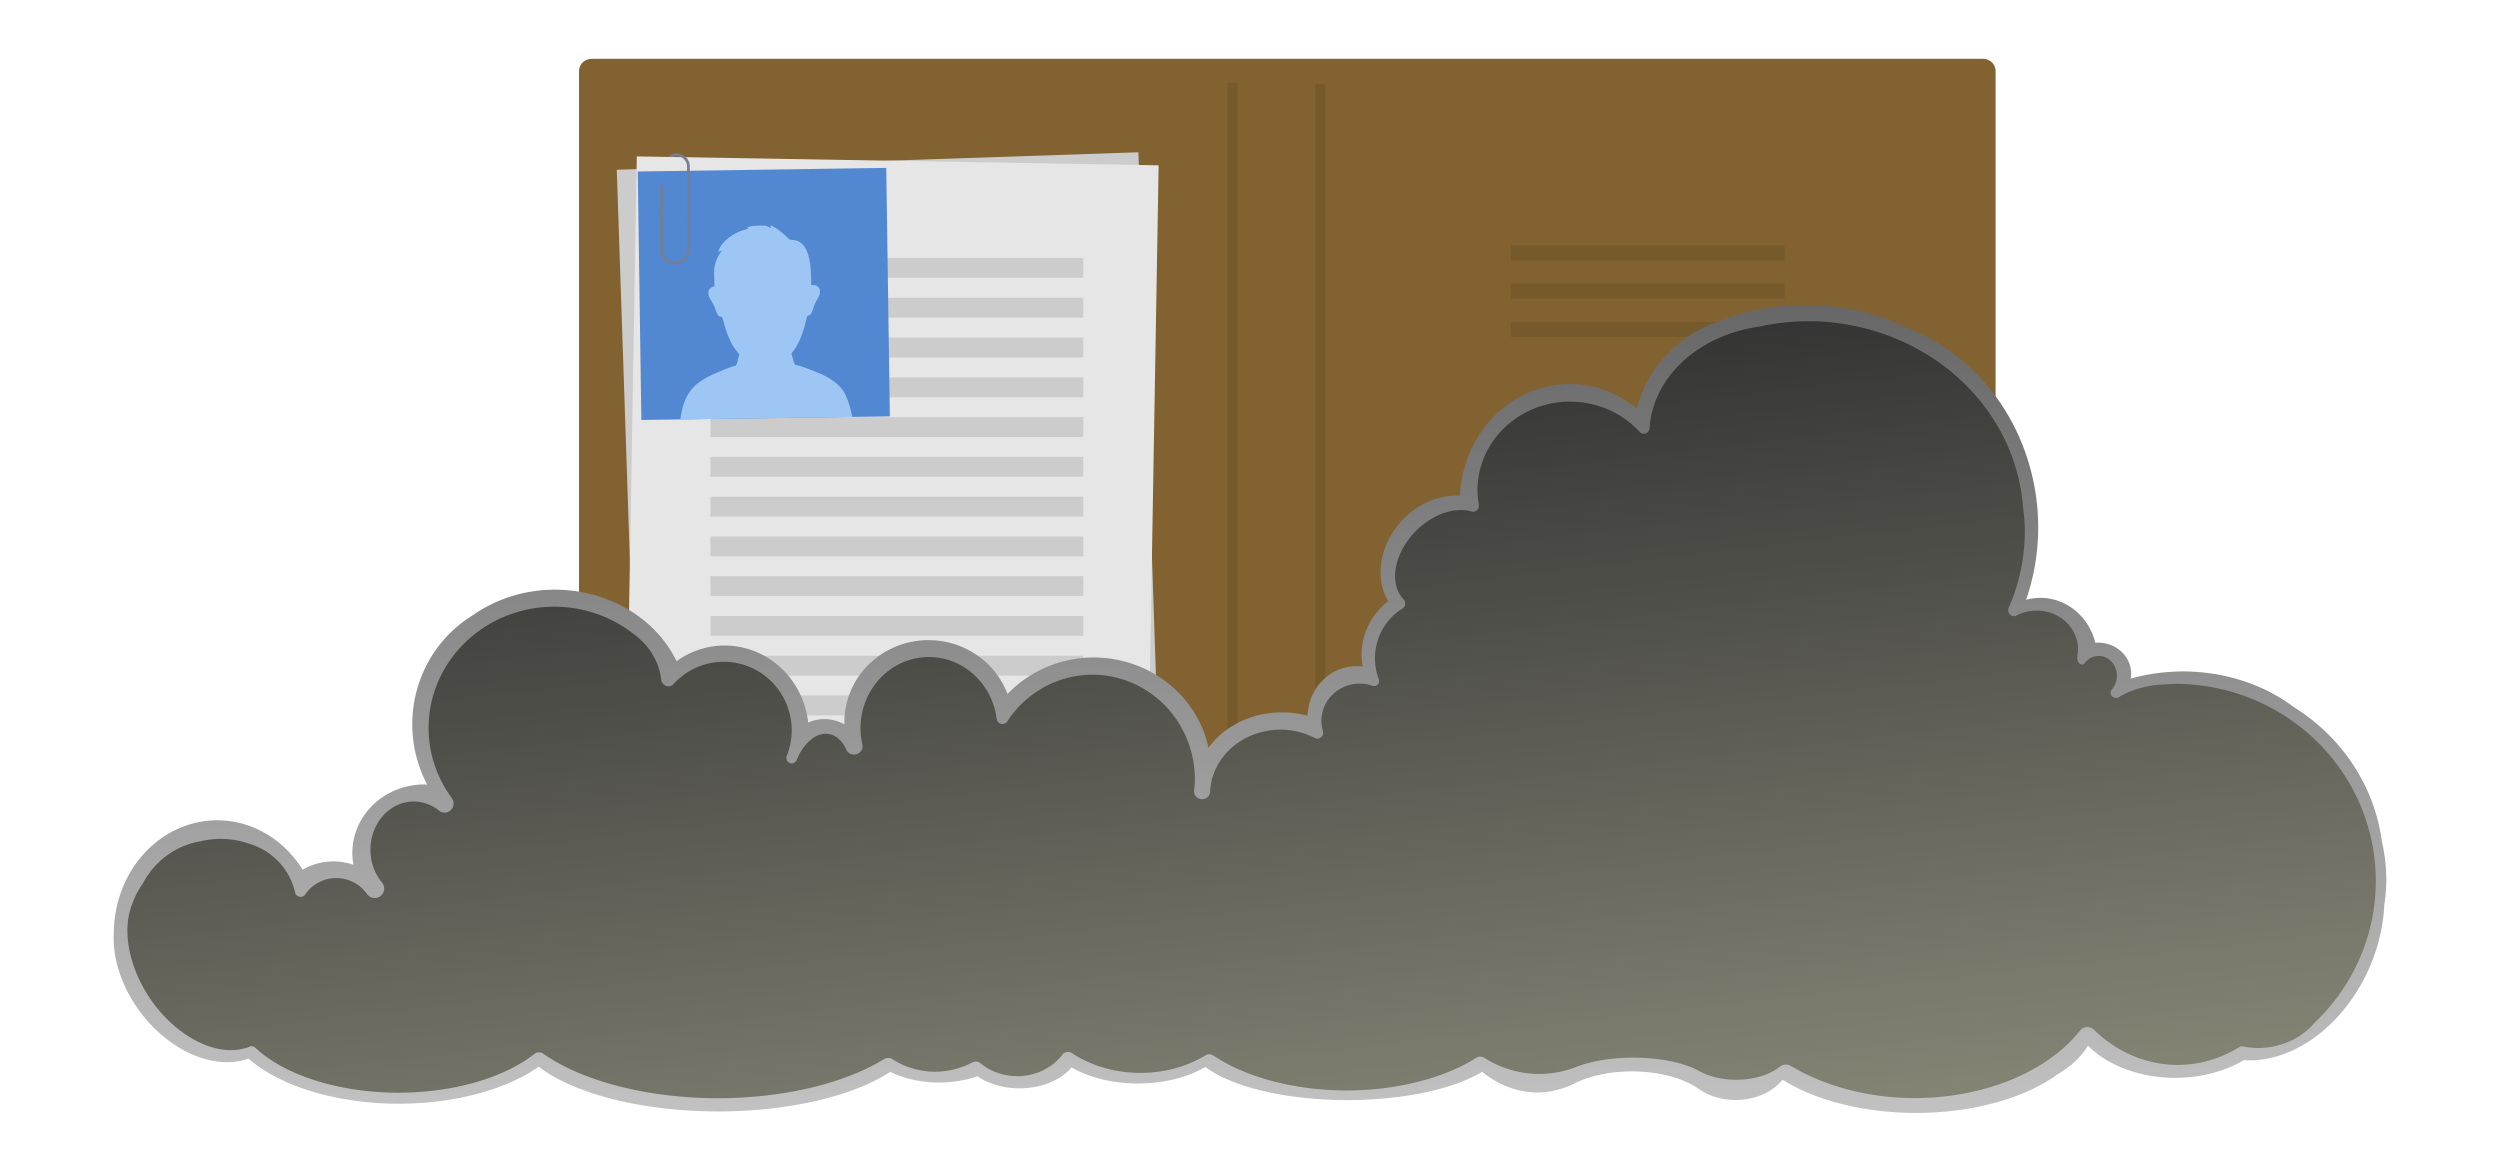 <?xml version="1.0" encoding="UTF-8" standalone="no"?>
<svg version="1.1" viewBox="0 0 508 238.125">
 <defs>
  <linearGradient id="linearGradient4661" y2="127.36" gradientUnits="userSpaceOnUse" y1="299.04" x2="307.03" x1="327.11">
   <stop style="stop-color:#898979" offset="0"/>
   <stop style="stop-color:#333" offset="1"/>
  </linearGradient>
  <linearGradient id="linearGradient4669" y2="119.12" gradientUnits="userSpaceOnUse" y1="303.97" x2="267.14" x1="267.06">
   <stop style="stop-color:#ccc" offset="0"/>
   <stop style="stop-color:#666" offset="1"/>
  </linearGradient>
 </defs>
 <g transform="translate(0 -58.875)">
  <path style="fill-rule:evenodd;stroke-width:0;fill:#826230" d="m120.18 70.839a2.525 2.525 0 0 0 -2.525 2.525v146.44a2.525 2.525 0 0 1 -2.525 2.525h-10.1a2.525 2.525 0 0 0 -2.525 2.525v45.449a2.525 2.525 0 0 0 2.525 2.525h277.75a2.525 2.525 0 0 0 2.525 -2.525v-50.499a2.525 2.525 0 0 1 2.525 -2.525h15.151a2.525 2.525 0 0 0 2.525 -2.525v-141.4a2.525 2.525 0 0 0 -2.525 -2.525h-282.62z"/>
  <rect ry="1.8932e-15" style="fill-rule:evenodd;stroke-width:0;fill:#ccc" rx=".36" transform="rotate(-1.921)" height="161.6" width="106.05" y="97.521" x="122.13"/>
  <rect ry="1.8932e-15" style="fill-rule:evenodd;stroke-width:0;fill:#e6e6e6" rx=".36" transform="rotate(.979)" height="161.6" width="106.05" y="88.432" x="130.93"/>
  <g style="fill:#ccc" transform="matrix(1.909 0 0 1.909 52.003 -243.53)">
   <rect style="fill-rule:evenodd;stroke-width:0;fill:#ccc" rx=".183" ry="7.4064e-16" height="2.117" width="39.688" y="185.87" x="48.381"/>
   <rect style="fill-rule:evenodd;stroke-width:0;fill:#ccc" rx=".183" ry="7.4064e-16" height="2.117" width="39.688" y="190.11" x="48.381"/>
   <rect style="fill-rule:evenodd;stroke-width:0;fill:#ccc" rx=".183" ry="7.4064e-16" height="2.117" width="39.688" y="194.34" x="48.381"/>
   <rect style="fill-rule:evenodd;stroke-width:0;fill:#ccc" rx=".183" ry="7.4064e-16" height="2.117" width="39.688" y="198.58" x="48.381"/>
   <rect style="fill-rule:evenodd;stroke-width:0;fill:#ccc" rx=".183" ry="7.4064e-16" height="2.117" width="39.688" y="202.81" x="48.381"/>
   <rect style="fill-rule:evenodd;stroke-width:0;fill:#ccc" rx=".183" ry="7.4064e-16" height="2.117" width="39.688" y="207.04" x="48.381"/>
   <rect style="fill-rule:evenodd;stroke-width:0;fill:#ccc" rx=".183" ry="7.4064e-16" height="2.117" width="39.688" y="211.28" x="48.381"/>
   <rect style="fill-rule:evenodd;stroke-width:0;fill:#ccc" rx=".183" ry="7.4064e-16" height="2.117" width="39.688" y="215.51" x="48.381"/>
   <rect style="fill-rule:evenodd;stroke-width:0;fill:#ccc" rx=".183" ry="7.4064e-16" height="2.117" width="39.688" y="219.74" x="48.381"/>
   <rect style="fill-rule:evenodd;stroke-width:0;fill:#ccc" rx=".183" ry="7.4064e-16" height="2.117" width="39.688" y="223.98" x="48.381"/>
   <rect style="fill-rule:evenodd;stroke-width:0;fill:#ccc" rx=".183" ry="7.4064e-16" height="2.117" width="39.688" y="228.21" x="48.381"/>
   <rect style="fill-rule:evenodd;stroke-width:0;fill:#ccc" rx=".183" ry="7.4064e-16" height="2.117" width="39.688" y="232.44" x="48.381"/>
   <rect style="fill-rule:evenodd;stroke-width:0;fill:#ccc" rx=".183" ry="7.4064e-16" height="2.117" width="39.688" y="236.68" x="48.381"/>
   <rect style="fill-rule:evenodd;stroke-width:0;fill:#ccc" rx=".183" ry="7.4064e-16" height="2.117" width="39.688" y="240.91" x="48.381"/>
   <rect style="fill-rule:evenodd;stroke-width:0;fill:#ccc" rx=".183" ry="7.4064e-16" height="2.117" width="39.688" y="245.14" x="48.381"/>
   <rect style="fill-rule:evenodd;stroke-width:0;fill:#ccc" rx=".183" ry="7.4064e-16" height="2.117" width="39.688" y="249.38" x="48.381"/>
  </g>
  <rect ry="2.017e-14" style="fill-rule:evenodd;stroke-width:0;fill:#5288d2" rx="2.987" transform="rotate(-.83)" height="50.499" width="50.499" y="95.589" x="128.22"/>
  <path style="stroke-width:.116;fill:#9ec6f4" d="m138.3 143.67c0.682-4.41 2.292-6.667 6.043-8.473 1.665-0.801 4.759-2.03 4.977-1.976 0.241 0.059 0.472-0.459 0.724-1.625l0.16-0.739-0.474-0.582c-1.056-1.296-1.921-3.168-2.569-5.553-0.397-1.463-0.419-1.508-0.723-1.509-0.434-0.001-0.701-0.368-1.045-1.435-0.161-0.499-0.549-1.308-0.862-1.798-0.485-0.76-0.571-0.979-0.581-1.49-0.01-0.506 0.039-0.655 0.317-0.953 0.181-0.195 0.465-0.386 0.632-0.425l0.302-0.071-0.067-1.668c-0.051-1.25-0.024-1.882 0.109-2.52 0.214-1.031 0.688-2.105 1.158-2.62 0.355-0.39 0.247-0.509-0.225-0.247-0.21 0.116-0.225 0.102-0.153-0.142 0.547-1.859 3.054-3.794 5.698-4.399 0.262-0.06 0.3-0.106 0.193-0.232-0.208-0.243 0.963-0.481 2.476-0.503 1.112-0.015 1.328 0.013 1.716 0.235 0.556 0.318 0.587 0.316 0.515-0.03-0.058-0.281-0.056-0.281 0.303-0.104 0.794 0.391 2.065 1.328 2.786 2.053 0.705 0.709 0.799 0.766 1.27 0.769 2.421 0.015 3.722 2.524 3.83 7.391l0.04 1.798 0.495-0.008c0.405-0.006 0.565 0.061 0.878 0.365 0.337 0.327 0.384 0.446 0.389 0.978 0.005 0.518-0.073 0.736-0.538 1.512-0.299 0.499-0.663 1.319-0.81 1.822-0.303 1.039-0.56 1.433-0.958 1.468-0.253 0.022-0.305 0.142-0.612 1.418-0.58 2.406-1.322 4.185-2.338 5.606l-0.529 0.739 0.24 0.885c0.345 1.275 0.462 1.526 0.671 1.442 0.205-0.082 3.42 1.074 5.12 1.842 2.106 0.951 3.677 2.164 4.56 3.522 0.637 0.979 1.252 2.725 1.694 4.811l0.08 0.375-17.48 0.253-17.48 0.253z"/>
  <path style="stroke-width:.045;fill:#787e8f" d="m136.7 112.58c-1.15-0.182-2.062-0.995-2.438-2.172l-0.098-0.307-0.013-6.756c-0.007-3.716 0.004-6.773 0.025-6.794 0.021-0.021 0.142-0.05 0.268-0.065l0.23-0.027 0.012 6.799 0.012 6.799 0.099 0.27c0.159 0.436 0.323 0.693 0.644 1.011 0.488 0.484 1.034 0.704 1.747 0.704 0.901 0 1.728-0.495 2.142-1.283 0.318-0.606 0.297 0.069 0.297-9.603 0-7.142-0.011-8.762-0.06-8.945-0.19-0.711-0.735-1.287-1.416-1.499-0.353-0.11-0.922-0.112-1.275-0.006-0.269 0.082-1.001 0.11-1.069 0.042-0.052-0.052 0.185-0.233 0.541-0.411 1.482-0.745 3.289 0.066 3.721 1.669l0.095 0.353-0.014 8.849c-0.014 8.819-0.015 8.85-0.107 9.139-0.427 1.336-1.445 2.178-2.715 2.248-0.22 0.011-0.503 0.006-0.629-0.015z"/>
  <g style="fill:#765a2c">
   <rect style="fill-rule:evenodd;stroke-width:0;fill:#765a2c" rx=".36" ry="1.8932e-15" height="188.23" width="2.041" y="75.927" x="267.27"/>
   <rect style="fill-rule:evenodd;stroke-width:0;fill:#765a2c" rx=".36" ry="1.8932e-15" height="188.23" width="2.041" y="75.672" x="249.42"/>
   <rect style="fill-rule:evenodd;stroke-width:0;fill:#765a2c" rx=".35" ry="4.4705e-14" height="3.061" width="55.603" y="108.74" x="307.03"/>
   <rect style="fill-rule:evenodd;stroke-width:0;fill:#765a2c" rx=".35" ry="4.4705e-14" height="3.061" width="55.603" y="116.52" x="307.03"/>
   <rect style="fill-rule:evenodd;stroke-width:0;fill:#765a2c" rx=".35" ry="4.4705e-14" height="3.061" width="55.603" y="124.3" x="307.03"/>
  </g>
  <path style="fill-rule:evenodd;stroke-width:0;fill:url(#linearGradient4669)" d="m366.83 120.84a31.202 19.017 0 0 0 -17.946 3.489 25.828 24.916 0 0 0 -16.261 17.579 22.369 23.878 0 0 0 -13.65 -5 22.369 23.878 0 0 0 -22.313 22.701 11.814 14.216 42.312 0 0 -10.73 4.003 11.814 14.216 42.312 0 0 -3.838 17.405 14.853 14.131 0 0 0 -5.428 10.91 14.853 14.131 0 0 0 0.229 2.394 9.961 10.315 0 0 0 -1.226 -0.086 9.961 10.315 0 0 0 -9.953 10.082 17.691 15.501 0 0 0 -5.214 -0.688 17.691 15.501 0 0 0 -14.931 7.189 23.856 23.036 0 0 0 -23.328 -18.344 23.856 23.036 0 0 0 -17.515 7.427 17.104 16.675 0 0 0 -16.047 -10.95 17.104 16.675 0 0 0 -17.105 16.674 17.104 16.675 0 0 0 0.024 0.446 8.689 9.239 0 0 0 -4.055 -1.073 8.689 9.239 0 0 0 -3.324 0.703 17.11 17.651 0 0 0 -16.977 -15.656 17.11 17.651 0 0 0 -9.767 3.183 26.935 24.085 0 0 0 -24.692 -14.531 26.935 24.085 0 0 0 -16.683 5.183 25.206 25.815 0 0 0 -12.326 22.157 25.206 25.815 0 0 0 3.033 12.265 14.62 13.914 0 0 0 -0.593 -0.028 14.62 13.914 0 0 0 -14.619 13.916 14.62 13.914 0 0 0 0.239 2.422 13.028 13.638 0 0 0 -4.091 -0.7 13.028 13.638 0 0 0 -6.25 1.688 21.043 23.027 0 0 0 -17.338 -10.048 21.043 23.027 0 0 0 -21.026 22.609 21.184 15.113 52.887 0 0 -0.013 0.312 21.043 23.027 0 0 0 -0.006 0.107 21.043 23.027 0 0 0 0.003 0.058 21.184 15.113 52.887 0 0 7.039 17.904 21.184 15.113 52.887 0 0 20.338 7.44 35.818 19.113 0 0 0 30.554 9.173 35.818 19.113 0 0 0 28.422 -7.522 41.591 17.449 0 0 0 36.452 9.088 41.591 17.449 0 0 0 34.978 -8.045 16.444 10.6 0 0 0 9.935 2.174 16.444 10.6 0 0 0 7.782 -1.275 12.236 8.545 0 0 0 8.559 2.449 12.236 8.545 0 0 0 10.559 -4.244 19.673 11.872 0 0 0 13.512 3.266 19.673 11.872 0 0 0 13.699 -3.367 32.149 12.019 0 0 0 28.838 6.739 32.149 12.019 0 0 0 27.386 -5.755 20.457 25.354 0 0 0 0.003 0 20.457 25.354 0 0 0 11.192 4.201 20.457 25.354 0 0 0 7.391 -1.74 16.583 8.401 0 0 1 0.003 0 16.583 8.401 0 0 1 11.858 -2.541 16.583 8.401 0 0 1 13.396 3.461 16.583 8.401 0 0 0 0.013 -0.003 11.068 8.401 0 0 0 7.663 2.352 11.068 8.401 0 0 0 8.779 -3.305 11.068 8.401 0 0 0 0.018 -0.016v-0.003a9.839 9.377 0 0 0 0.74 -0.783 35.965 19.553 0 0 0 27.114 6.742 35.965 19.553 0 0 0 28.823 -7.895 21.712 15.402 0 0 0 6.119 -5.767 21.712 15.402 0 0 0 17.714 6.528 21.712 15.402 0 0 0 13.95 -3.599 21.633 28.614 23.061 0 0 26.67 -21.744 21.633 28.614 23.061 0 0 1.871 -9.764 40.107 37.614 0 0 0 0.425 -5.168 40.107 37.614 0 0 0 -0.899 -7.706 40.107 38.397 0 0 0 -17.867 -27.331 33.551 27.829 0 0 0 -22.564 -7.274 33.551 27.829 0 0 0 -10.62 1.465 6.732 6.303 0 0 0 0.095 -1.015 6.732 6.303 0 0 0 -6.733 -6.302 6.732 6.303 0 0 0 -0.544 0.024 11.575 12.254 0 0 0 -11.182 -9.124 11.575 12.254 0 0 0 -2.887 0.404 40.497 43.251 0 0 0 2.462 -14.693 40.497 43.251 0 0 0 -27.777 -41.005 31.202 19.017 0 0 0 -19.561 -4.226zm56.037 80.326a6.732 6.303 0 0 0 0.119 0.067 33.551 27.829 0 0 0 -0.456 0.287 11.575 12.254 0 0 0 0.336 -0.355z"/>
  <path style="fill-rule:evenodd;stroke-width:0;fill:url(#linearGradient4661)" d="m367.35 124.14a43.874 40.64 0 0 0 -9.791 1.089 26.853 22.093 0 0 0 -22.359 20.527 1.179 1.206 0 0 1 0.003 0.049 1.179 1.206 0 0 1 -1.18 1.208 1.179 1.206 0 0 1 -0.92 -0.456 18.823 18.02 0 0 0 -0.003 -0.003 18.823 18.02 0 0 0 -14.057 -6.07 18.823 18.02 0 0 0 -18.821 18.02 18.823 18.02 0 0 0 0.272 2.881 1.179 1.206 0 0 1 0.028 0.26 1.179 1.206 0 0 1 -1.177 1.208 1.179 1.206 0 0 1 -0.379 -0.064 8.17 11.604 44.53 0 0 -11.861 4.627 8.17 11.604 44.53 0 0 -1.96 13.185 1.179 1.206 0 0 1 0.398 0.905 1.179 1.206 0 0 1 -0.612 1.058 11.258 11.774 0 0 0 -5.541 10.127 11.258 11.774 0 0 0 0.771 4.214 1.032 1.008 0 0 1 0.003 0.009 11.258 11.774 0 0 0 0 0.003 1.032 1.008 0 0 1 0.07 0.364 1.032 1.008 0 0 1 -1.034 1.006 1.032 1.008 0 0 1 -0.37 -0.067 7.773 7.563 0 0 0 -0.03 -0.013 7.773 7.563 0 0 0 -2.517 -0.422 7.773 7.563 0 0 0 -7.773 7.562 7.773 7.563 0 0 0 0.29 2.003 7.773 7.563 0 0 0 0.006 0.021 1.179 1.206 0 0 1 0.064 0.379 1.179 1.206 0 0 1 -1.18 1.208 1.179 1.206 0 0 1 -0.569 -0.153 14.325 13.107 0 0 0 -0.009 -0.003 14.325 13.107 0 0 0 -6.914 -1.657 14.325 13.107 0 0 0 -14.295 12.451 1.638 1.61 0 0 1 0.003 0.067 1.638 1.61 0 0 1 -1.639 1.611 1.638 1.61 0 0 1 -1.639 -1.611 1.638 1.61 0 0 1 0.006 -0.092 6.092 6.56 0 0 0 -0.003 0 20.829 21.272 0 0 0 0.006 -0.07 20.829 21.272 0 0 0 0.162 -2.254 20.829 21.272 0 0 0 -20.83 -21.27 20.829 21.272 0 0 0 -17.234 9.39 1.179 1.206 0 0 1 -0.006 0.013 1.179 1.206 0 0 1 -1.027 0.618 1.179 1.206 0 0 1 -1.171 -1.073 3.212 3.317 0 0 0 -0.006 0 13.91 14.491 0 0 0 -13.766 -12.546 13.91 14.491 0 0 0 -13.91 14.491 13.91 14.491 0 0 0 0.364 3.171 1.742 1.702 0 0 1 0.006 0.021 1.742 1.702 0 0 1 0.058 0.434 1.742 1.702 0 0 1 -1.743 1.703 1.742 1.702 0 0 1 -1.611 -1.061 3.797 3.757 0 0 0 -0.003 0.003 5.815 9.163 10.497 0 0 -3.425 -3.11 5.815 9.163 10.497 0 0 -6.583 5.226 5.815 9.163 10.497 0 0 -0.006 0.018 1.092 1.121 0 0 1 -1.018 0.722 1.092 1.121 0 0 1 -1.095 -1.119 1.092 1.121 0 0 1 0.101 -0.468 13.841 13.937 0 0 0 0.985 -5.125 13.841 13.937 0 0 0 -13.84 -13.938 13.841 13.937 0 0 0 -10.167 4.516 1.485 1.659 0 0 1 -1.046 0.483 1.485 1.659 0 0 1 -1.477 -1.504 14.533 13.591 0 0 0 -3.679 -7.476 6.365 8.007 0 0 1 0.003 -0.009 25.563 24.675 0 0 0 -0.067 -0.058 14.533 13.591 0 0 0 -1.587 -1.382 25.563 24.675 0 0 0 -16.375 -5.764 25.563 24.675 0 0 0 -25.563 24.673 25.563 24.675 0 0 0 4.663 14.139 1.816 1.851 0 0 1 0.076 0.104 1.816 1.851 0 0 1 0.346 1.079 1.816 1.851 0 0 1 -1.816 1.85 1.816 1.851 0 0 1 -1.107 -0.385 8.812 9.817 0 0 0 -0.064 -0.049 8.812 9.817 0 0 0 -5.097 -1.825 8.812 9.817 0 0 0 -8.813 9.819 8.812 9.817 0 0 0 2.364 6.654 1.923 1.929 0 0 1 0.016 0.018 8.812 9.817 0 0 0 0.013 0.016 8.812 9.817 0 0 0 0.043 0.055 16.747 15.736 0 0 0 -0.003 0.003 1.923 1.929 0 0 1 0.364 1.125 1.923 1.929 0 0 1 -1.923 1.929 1.923 1.929 0 0 1 -1.504 -0.731 16.747 15.736 0 0 0 -0.006 0.003 7.539 7.322 0 0 0 -6.302 -3.333 7.539 7.322 0 0 0 -6.195 3.165 1.179 1.206 0 0 1 -1.049 0.651 1.179 1.206 0 0 1 -1.147 -0.933 13.564 13.246 0 0 0 -9.608 -9.947 12.97 9.444 0 0 0 -5.486 -0.899 12.97 9.444 0 0 0 -4.012 0.477 16.263 16.636 0 0 0 -11.818 8.608 15.432 15.667 0 0 0 -2.043 3.893 19.693 13.152 55.854 0 0 3.929 20.05 19.693 13.152 55.854 0 0 19.665 9.262 1.179 1.206 0 0 1 0.557 -0.144 1.179 1.206 0 0 1 0.859 0.382 33.688 18.312 0 0 0 29.013 9.054 33.688 18.312 0 0 0 27.6 -7.886 1.285 1.063 0 0 1 0.003 -0.003 1.285 1.063 0 0 1 0.92 -0.321 1.285 1.063 0 0 1 0.881 0.29 1.285 1.063 0 0 0 0.003 -0.003 43.194 20.968 0 0 0 35.452 9.039 43.194 20.968 0 0 0 33.856 -7.984 1.285 1.063 0 0 0 0.006 0.003 1.285 1.063 0 0 1 0.761 -0.208 1.285 1.063 0 0 1 0.777 0.214 15.715 15.136 0 0 0 8.727 2.59 15.715 15.136 0 0 0 7.602 -1.893 15.715 15.136 0 0 0 0.009 -0.003 1.285 1.063 0 0 1 0.688 -0.165 1.285 1.063 0 0 1 0.923 0.327 11.168 10.095 0 0 0 7.507 2.642 11.168 10.095 0 0 0 9.167 -4.367 1.285 1.063 0 0 1 0.028 -0.037 1.285 1.063 0 0 1 1.101 -0.514 1.285 1.063 0 0 1 0.826 0.245 1.285 1.063 0 0 1 0.003 0.003 21.443 16.595 0 0 0 13.919 4.006 21.443 16.595 0 0 0 13.176 -3.553 1.285 1.063 0 0 1 0.03 -0.018 1.285 1.063 0 0 1 0.768 -0.211 1.285 1.063 0 0 1 0.847 0.266 1.285 1.063 0 0 0 0.003 -0.003 35.282 19.67 0 0 0 27.04 7.085 35.282 19.67 0 0 0 26.346 -6.626 1.285 1.063 0 0 1 0.006 -0.003 1.285 1.063 0 0 1 0.823 -0.248 1.285 1.063 0 0 1 0.838 0.257 20.324 19.67 0 0 0 0.009 0.006 20.324 19.67 0 0 0 11.118 3.26 20.324 19.67 0 0 0 7.345 -1.352 16.476 6.518 0 0 1 0.003 0 16.476 6.518 0 0 1 11.782 -1.969 16.476 6.518 0 0 1 13.308 2.685 16.476 6.518 0 0 0 0.009 -0.003 10.997 6.518 0 0 0 7.614 1.825 10.997 6.518 0 0 0 8.849 -2.663 1.789 1.591 0 0 0 0.003 0.003 1.789 1.591 0 0 1 1.226 -0.434 1.789 1.591 0 0 1 1.061 0.309 38.297 26.186 0 0 0 25.123 6.507 38.297 26.186 0 0 0 33.593 -13.736 1.789 1.591 0 0 1 0.016 -0.018 1.789 1.591 0 0 1 1.462 -0.676 1.789 1.591 0 0 1 1.355 0.553 25.674 28.338 0 0 0 16.998 7.14 25.674 28.338 0 0 0 12.433 -3.578 1.179 1.206 0 0 1 0.003 0 1.179 1.206 0 0 1 0.648 -0.202 1.179 1.206 0 0 1 0.297 0.04 14.425 12.878 0 0 0 2.939 0.3 14.425 12.878 0 0 0 8.18 -2.287 40.743 40.08 0 0 1 0.003 0.003 40.743 40.08 0 0 0 0.024 -0.021 14.425 12.878 0 0 0 3.309 -2.844 40.743 40.08 0 0 0 12.421 -28.768 40.743 40.08 0 0 0 -40.742 -40.079 40.743 40.08 0 0 0 -2.11 0.104 14.451 9.063 0 0 0 -0.514 0.024 40.743 40.08 0 0 0 -0.046 0.003 14.451 9.063 0 0 0 -8.733 2.526 1.119 1.055 0 0 1 -0.627 0.183 1.119 1.055 0 0 1 -1.119 -1.055 1.119 1.055 0 0 1 0.3 -0.719 3.687 4.024 0 0 0 0.979 -2.721 3.687 4.024 0 0 0 -3.688 -4.024 3.687 4.024 0 0 0 -2.74 1.339 3.687 4.024 0 0 0 -0.021 0.024 0.966 1.44 0 0 1 -0.651 0.382 0.966 1.44 0 0 1 -0.966 -1.44 0.966 1.44 0 0 1 0.049 -0.443 8.384 7.831 0 0 0 0.003 -0.013 8.384 7.831 0 0 0 0.113 -1.232 8.384 7.831 0 0 0 -8.384 -7.831 8.384 7.831 0 0 0 -3.966 0.933 1.179 1.206 0 0 1 -0.651 0.199 1.179 1.206 0 0 1 -1.177 -1.205 1.179 1.206 0 0 1 0.134 -0.56 38.204 38.629 0 0 0 0.009 -0.021 38.204 38.629 0 0 0 3.229 -15.424 38.204 38.629 0 0 0 -0.37 -5.015 43.874 40.64 0 0 0 -43.718 -37.715z"/>
 </g>
</svg>
